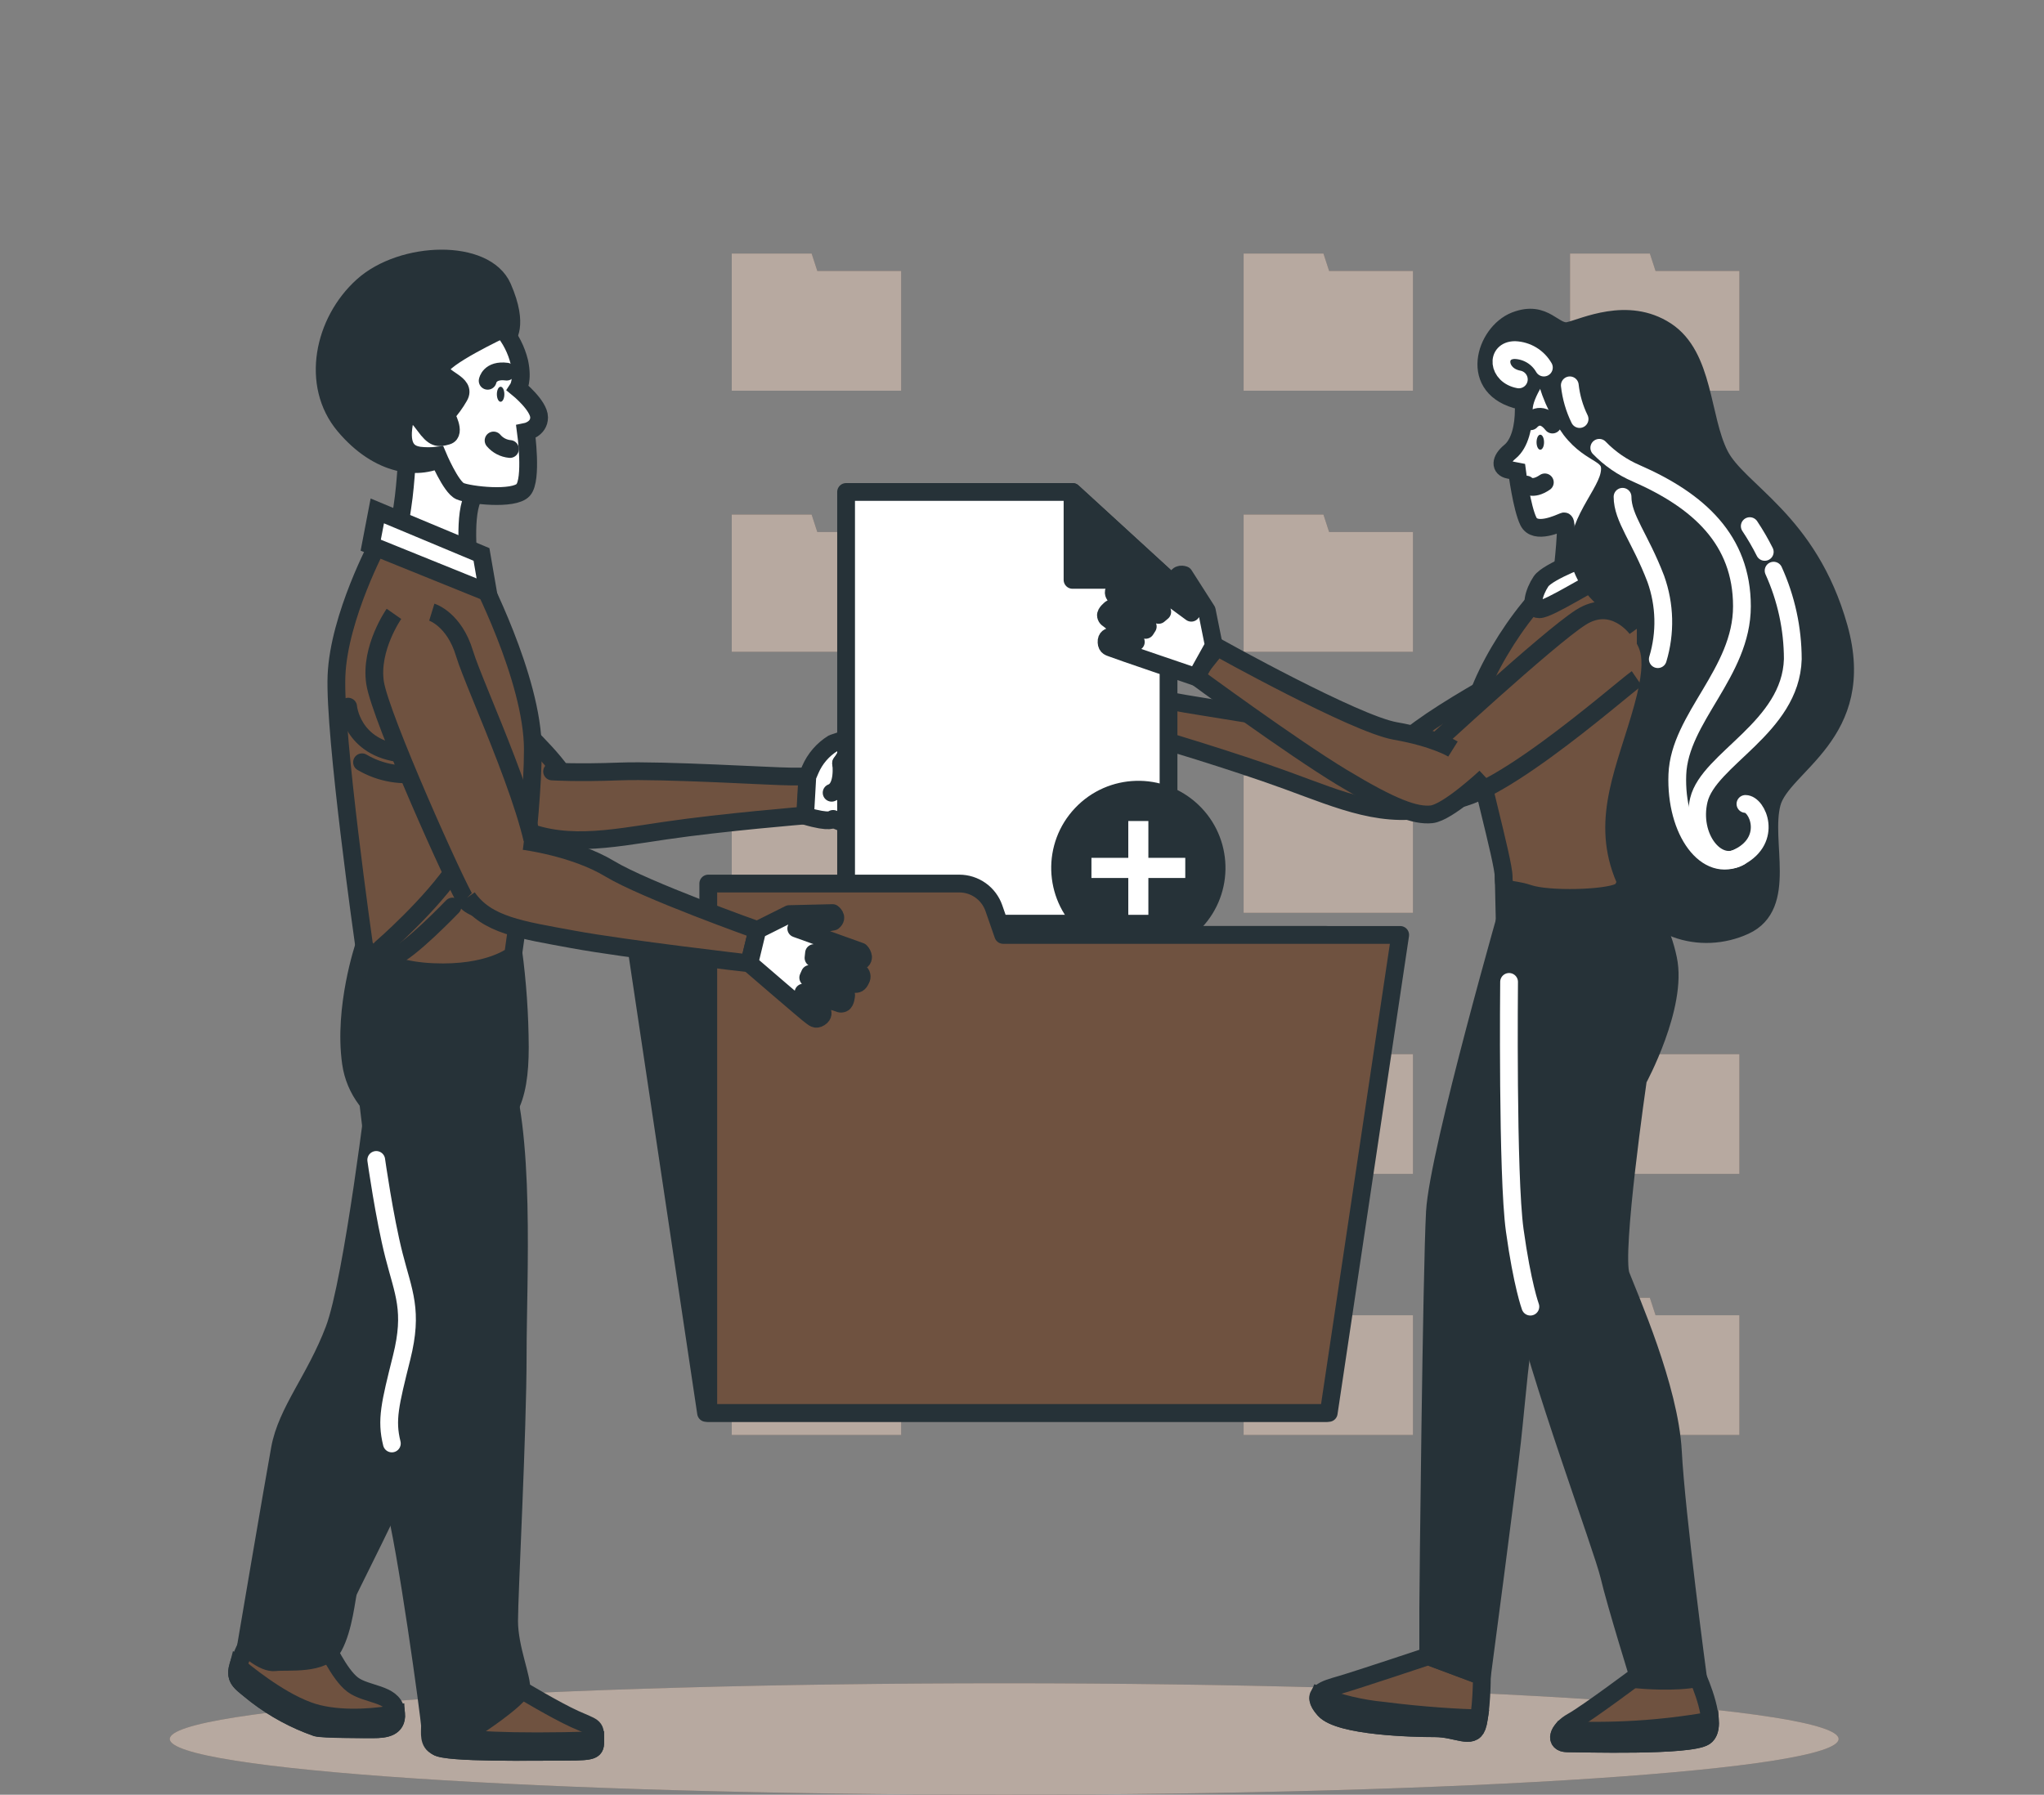 <svg width="115" height="101" viewBox="0 0 115 101" fill="none" xmlns="http://www.w3.org/2000/svg">
<rect x="0" y="0" width="115" height="101" fill="#808080" stroke="none"/>
<path d="M56.498 101C82.426 101 103.444 99.596 103.444 97.864C103.444 96.132 82.426 94.728 56.498 94.728C30.57 94.728 9.552 96.132 9.552 97.864C9.552 99.596 30.57 101 56.498 101Z" fill="#6F5240"/>
<path opacity="0.5" d="M56.498 101C82.426 101 103.444 99.596 103.444 97.864C103.444 96.132 82.426 94.728 56.498 94.728C30.57 94.728 9.552 96.132 9.552 97.864C9.552 99.596 30.57 101 56.498 101Z" fill="white"/>
<path d="M45.664 14.269H41.17V15.249V21.008V21.988H50.701V15.249H45.983L45.664 14.269Z" fill="#6F5240"/>
<path d="M45.664 28.96H41.17V29.941V35.699V36.679H50.701V29.941H45.983L45.664 28.96Z" fill="#6F5240"/>
<path d="M45.664 43.652H41.17V44.632V50.391V51.371H50.701V44.632H45.983L45.664 43.652Z" fill="#6F5240"/>
<path d="M45.664 58.343H41.17V59.324V65.082V66.063H50.701V59.324H45.983L45.664 58.343Z" fill="#6F5240"/>
<path d="M45.664 73.035H41.17V74.016V79.774V80.755H50.701V74.016H45.983L45.664 73.035Z" fill="#6F5240"/>
<path d="M74.46 14.269H69.969V15.249V21.008V21.988H79.496V15.249H74.779L74.46 14.269Z" fill="#6F5240"/>
<path d="M93.144 15.249L92.825 14.269H88.334V15.249V21.008V21.988H97.861V15.249H93.144Z" fill="#6F5240"/>
<path d="M74.46 28.96H69.969V29.941V35.699V36.679H79.496V29.941H74.779L74.46 28.96Z" fill="#6F5240"/>
<path d="M92.825 43.652H88.334V44.632V50.391V51.371H97.861V44.632H93.144L92.825 43.652Z" fill="#6F5240"/>
<path d="M92.825 28.96H88.334V29.941V35.699V36.679H97.861V29.941H93.144L92.825 28.96Z" fill="#6F5240"/>
<path d="M74.46 43.652H69.969V44.632V50.391V51.371H79.496V44.632H74.779L74.46 43.652Z" fill="#6F5240"/>
<path d="M74.46 58.343H69.969V59.324V65.082V66.063H79.496V59.324H74.779L74.46 58.343Z" fill="#6F5240"/>
<path d="M92.825 58.343H88.334V59.324V65.082V66.063H97.861V59.324H93.144L92.825 58.343Z" fill="#6F5240"/>
<path d="M74.46 73.035H69.969V74.016V79.774V80.755H79.496V74.016H74.779L74.46 73.035Z" fill="#6F5240"/>
<path d="M92.825 73.035H88.334V74.016V79.774V80.755H97.861V74.016H93.144L92.825 73.035Z" fill="#6F5240"/>
<g opacity="0.5">
<path d="M45.664 14.269H41.17V15.249V21.008V21.988H50.701V15.249H45.983L45.664 14.269Z" fill="white"/>
<path d="M45.664 28.96H41.17V29.941V35.699V36.679H50.701V29.941H45.983L45.664 28.96Z" fill="white"/>
<path d="M45.664 43.652H41.17V44.632V50.391V51.371H50.701V44.632H45.983L45.664 43.652Z" fill="white"/>
<path d="M45.664 58.343H41.17V59.324V65.082V66.063H50.701V59.324H45.983L45.664 58.343Z" fill="white"/>
<path d="M45.664 73.035H41.17V74.016V79.774V80.755H50.701V74.016H45.983L45.664 73.035Z" fill="white"/>
<path d="M74.46 14.269H69.969V15.249V21.008V21.988H79.496V15.249H74.779L74.46 14.269Z" fill="white"/>
<path d="M93.144 15.249L92.825 14.269H88.334V15.249V21.008V21.988H97.861V15.249H93.144Z" fill="white"/>
<path d="M74.46 28.96H69.969V29.941V35.699V36.679H79.496V29.941H74.779L74.46 28.96Z" fill="white"/>
<path d="M92.825 43.652H88.334V44.632V50.391V51.371H97.861V44.632H93.144L92.825 43.652Z" fill="white"/>
<path d="M92.825 28.96H88.334V29.941V35.699V36.679H97.861V29.941H93.144L92.825 28.96Z" fill="white"/>
<path d="M74.46 43.652H69.969V44.632V50.391V51.371H79.496V44.632H74.779L74.46 43.652Z" fill="white"/>
<path d="M74.46 58.343H69.969V59.324V65.082V66.063H79.496V59.324H74.779L74.46 58.343Z" fill="white"/>
<path d="M92.825 58.343H88.334V59.324V65.082V66.063H97.861V59.324H93.144L92.825 58.343Z" fill="white"/>
<path d="M74.46 73.035H69.969V74.016V79.774V80.755H79.496V74.016H74.779L74.46 73.035Z" fill="white"/>
<path d="M92.825 73.035H88.334V74.016V79.774V80.755H97.861V74.016H93.144L92.825 73.035Z" fill="white"/>
</g>
<path d="M20.443 36.229C20.443 36.229 20.155 38.2 21.107 39.547C22.059 40.895 29.002 46.542 29.622 46.868C30.241 47.194 32.905 46.497 32.1 44.345C31.295 42.192 25.447 37.638 24.275 36.405C23.103 35.172 22.011 35.351 22.011 35.351" fill="#6F5240"/>
<path d="M20.443 36.229C20.443 36.229 20.155 38.2 21.107 39.547C22.059 40.895 29.002 46.542 29.622 46.868C30.241 47.194 32.905 46.497 32.1 44.345C31.295 42.192 25.447 37.638 24.275 36.405C23.103 35.172 22.011 35.351 22.011 35.351" stroke="#263238" stroke-miterlimit="10"/>
<path d="M31.062 43.415C31.062 43.415 32.394 43.508 34.866 43.415C37.338 43.322 43.521 43.699 44.473 43.699H45.431L45.338 45.887C45.338 45.887 40.675 46.267 37.443 46.743C34.211 47.219 31.547 47.791 28.884 46.459" fill="#6F5240"/>
<path d="M31.062 43.415C31.062 43.415 32.394 43.508 34.866 43.415C37.338 43.322 43.521 43.699 44.473 43.699H45.431L45.338 45.887C45.338 45.887 40.675 46.267 37.443 46.743C34.211 47.219 31.547 47.791 28.884 46.459" stroke="#263238" stroke-linecap="round" stroke-linejoin="round"/>
<path d="M45.422 43.7L45.588 43.313C45.851 42.699 46.297 42.182 46.865 41.831C47.366 41.685 47.845 41.47 48.287 41.192L48.367 41.145C48.367 41.145 48.961 41.317 48.613 41.783C48.525 41.919 48.404 42.029 48.26 42.103C48.117 42.177 47.956 42.212 47.795 42.205L47.319 42.965L50.593 43.23C50.593 43.23 51.065 43.419 50.685 43.703C50.305 43.987 48.45 43.917 48.45 43.917L50.81 44.332C50.81 44.332 51.078 44.6 50.963 44.827C50.848 45.054 48.373 44.75 48.373 44.75L50.468 45.322C50.553 45.387 50.615 45.478 50.642 45.582C50.669 45.686 50.661 45.795 50.618 45.894C50.545 46.085 50.088 46.009 49.897 45.932C49.705 45.855 48.335 45.629 48.335 45.629L49.858 46.465C49.843 46.556 49.806 46.641 49.751 46.714C49.695 46.787 49.622 46.846 49.539 46.884C49.314 46.947 49.077 46.947 48.852 46.884L46.872 46.085C46.872 46.085 46.767 46.35 45.297 45.913L45.422 43.7Z" fill="white" stroke="#263238" stroke-linecap="round" stroke-linejoin="round"/>
<path d="M47.325 42.94C47.325 42.94 47.514 44.345 46.789 44.613Z" fill="white"/>
<path d="M47.325 42.94C47.325 42.94 47.514 44.345 46.789 44.613" stroke="#263238" stroke-linecap="round" stroke-linejoin="round"/>
<path d="M91.196 37.092C91.196 37.092 91.075 39.078 89.867 40.206C88.66 41.333 80.714 45.44 80.04 45.635C79.366 45.83 76.9 44.604 78.124 42.662C79.347 40.72 86.006 37.456 87.405 36.482C88.804 35.508 89.835 35.91 89.835 35.91" fill="#6F5240"/>
<path d="M91.196 37.092C91.196 37.092 91.075 39.078 89.867 40.206C88.66 41.333 80.714 45.44 80.04 45.635C79.366 45.83 76.9 44.604 78.124 42.662C79.347 40.72 86.006 37.456 87.405 36.482C88.804 35.508 89.835 35.91 89.835 35.91" stroke="#263238" stroke-miterlimit="10"/>
<path d="M79.321 41.962C79.321 41.962 77.999 41.783 75.597 41.186C73.195 40.589 67.066 39.701 66.133 39.506L65.204 39.311L64.85 41.473C64.85 41.473 69.321 42.795 72.403 43.923C75.485 45.05 77.963 46.159 80.841 45.389" fill="#6F5240"/>
<path d="M79.321 41.962C79.321 41.962 77.999 41.783 75.597 41.186C73.195 40.589 67.066 39.701 66.133 39.506L65.204 39.311L64.85 41.473C64.85 41.473 69.321 42.795 72.403 43.923C75.485 45.05 77.963 46.159 80.841 45.389" stroke="#263238" stroke-linecap="round" stroke-linejoin="round"/>
<path d="M65.204 39.308L65.121 38.896C64.986 38.24 64.652 37.642 64.163 37.184C63.703 36.934 63.278 36.622 62.902 36.258L62.838 36.194C62.838 36.194 62.218 36.242 62.471 36.756C62.528 36.907 62.624 37.039 62.749 37.141C62.874 37.242 63.023 37.309 63.183 37.334L63.502 38.177L60.244 37.768C60.244 37.768 59.74 37.858 60.056 38.212C60.372 38.567 62.193 38.873 62.193 38.873L59.797 38.803C59.797 38.803 59.478 39.008 59.545 39.257C59.612 39.506 62.1 39.71 62.1 39.71L59.934 39.841C59.838 39.887 59.759 39.963 59.71 40.059C59.662 40.154 59.646 40.263 59.666 40.368C59.705 40.573 60.168 40.589 60.369 40.553C60.57 40.518 61.966 40.576 61.966 40.576L60.302 41.084C60.297 41.174 60.315 41.264 60.352 41.346C60.389 41.428 60.445 41.5 60.516 41.556C60.722 41.663 60.954 41.712 61.187 41.697L63.288 41.317C63.288 41.317 63.339 41.598 64.866 41.47L65.204 39.308Z" fill="white" stroke="#263238" stroke-linecap="round" stroke-linejoin="round"/>
<path d="M63.496 38.177C63.496 38.177 63.026 39.516 63.678 39.924Z" fill="white"/>
<path d="M63.496 38.177C63.496 38.177 63.026 39.516 63.678 39.924" stroke="#263238" stroke-linecap="round" stroke-linejoin="round"/>
<path d="M65.744 51.981H47.603V27.686H60.343L65.744 32.633V51.981Z" fill="white" stroke="#263238" stroke-linecap="round" stroke-linejoin="round"/>
<path d="M60.343 27.686V32.633H65.744L60.343 27.686Z" fill="#263238" stroke="#263238" stroke-linecap="round" stroke-linejoin="round"/>
<path d="M67.609 52.211C69.469 50.243 69.381 47.14 67.413 45.28C65.445 43.421 62.343 43.508 60.483 45.476C58.623 47.444 58.711 50.547 60.679 52.407C62.647 54.266 65.75 54.179 67.609 52.211Z" fill="#263238"/>
<path d="M66.686 48.276H64.61V46.204H63.48V48.276H61.407V49.41H63.48V51.483H64.61V49.41H66.686V48.276Z" fill="white"/>
<path d="M74.629 79.515H39.724L35.7 52.613H74.629V79.515Z" fill="#263238" stroke="#263238" stroke-linecap="round" stroke-linejoin="round"/>
<path d="M56.441 52.614L55.917 51.106C55.776 50.702 55.514 50.352 55.165 50.104C54.816 49.856 54.399 49.723 53.972 49.723H39.849V79.515H74.757L78.778 52.614H56.441Z" fill="#6F5240" stroke="#263238" stroke-linecap="round" stroke-linejoin="round"/>
<path d="M18.293 92.482C18.293 92.482 19.069 94.223 19.842 94.804C20.615 95.385 22.078 95.289 22.263 96.257C22.448 97.225 21.682 97.321 21.005 97.321C20.328 97.321 18.197 97.321 17.811 97.225C16.59 96.797 15.446 96.175 14.422 95.385C13.263 94.427 12.972 94.513 13.844 92.674C14.716 90.834 18.293 92.482 18.293 92.482Z" fill="#6F5240" stroke="#263238" stroke-miterlimit="10"/>
<path d="M22.289 96.443C21.35 96.609 19.51 96.835 17.891 96.443C16.271 96.05 14.358 94.593 13.391 93.795C13.19 94.549 13.57 94.686 14.422 95.392C15.447 96.176 16.591 96.792 17.811 97.216C18.197 97.311 20.328 97.311 21.005 97.311C21.682 97.311 22.349 97.235 22.289 96.443Z" fill="white" stroke="#263238" stroke-miterlimit="10"/>
<path d="M21.196 60.87C21.196 60.87 19.868 72.016 18.804 74.823C17.741 77.631 16.137 79.407 15.751 81.531C15.364 83.654 13.835 92.671 13.835 92.671C13.835 92.671 14.793 93.629 15.479 93.543C16.166 93.456 18.188 93.737 18.769 92.671C19.35 91.604 19.494 89.879 19.59 89.589C19.686 89.298 23.742 81.451 24.722 78.353C25.703 75.255 28.807 62.46 28.711 60.911" fill="#263238"/>
<path d="M21.196 60.87C21.196 60.87 19.868 72.016 18.804 74.823C17.741 77.631 16.137 79.407 15.751 81.531C15.364 83.654 13.835 92.671 13.835 92.671C13.835 92.671 14.793 93.629 15.479 93.543C16.166 93.456 18.188 93.737 18.769 92.671C19.35 91.604 19.494 89.879 19.59 89.589C19.686 89.298 23.742 81.451 24.722 78.353C25.703 75.255 28.807 62.46 28.711 60.911" stroke="#263238" stroke-miterlimit="10"/>
<path d="M20.488 53.224C20.488 53.224 19.303 56.708 19.747 59.822C20.191 62.936 23.678 64.495 26.134 64.047C28.59 63.6 29.248 61.898 29.248 58.937C29.24 57.105 29.113 55.276 28.868 53.46C26.129 54.336 23.173 54.252 20.488 53.224Z" fill="#263238" stroke="#263238" stroke-miterlimit="10"/>
<path d="M21.305 30.535C21.305 30.535 19.069 34.687 18.932 38.021C18.794 41.355 20.487 53.224 20.487 53.224C20.487 53.224 21.155 54.559 24.345 54.706C27.536 54.852 28.868 53.747 28.868 53.747C28.868 53.747 29.979 46.184 29.979 42.179C29.979 38.174 26.865 32.243 26.865 32.243L21.305 30.535Z" fill="#6F5240" stroke="#263238" stroke-miterlimit="10"/>
<path d="M19.587 39.768C19.587 39.768 19.782 42.115 22.621 42.409" stroke="#263238" stroke-linecap="round" stroke-linejoin="round"/>
<path d="M20.369 42.898C21.404 43.508 22.627 43.717 23.806 43.486" stroke="#263238" stroke-linecap="round" stroke-linejoin="round"/>
<path d="M21.446 53.364C21.446 53.364 24.282 50.921 25.751 48.669" stroke="#263238" stroke-linecap="round" stroke-linejoin="round"/>
<path d="M25.457 51.017C25.457 51.017 23.01 53.572 22.129 53.856" stroke="#263238" stroke-linecap="round" stroke-linejoin="round"/>
<path d="M22.934 25.035C22.934 25.035 22.86 27.111 22.64 28.519C22.419 29.928 22.343 30.522 22.343 30.522L26.421 32.077C26.421 32.077 26.048 29.26 26.568 28.072C26.862 27.438 27.062 26.764 27.162 26.073C27.162 26.073 25.827 22.809 24.419 22.585C23.01 22.361 22.934 25.035 22.934 25.035Z" fill="white" stroke="#263238" stroke-miterlimit="10"/>
<path d="M28.497 19.04C28.497 19.04 29.238 18.372 28.274 16.166C27.309 13.959 22.64 14.09 20.414 16.089C18.188 18.088 17.447 21.653 19.376 23.949C21.305 26.245 23.601 26.546 25.086 25.654C26.572 24.763 26.715 23.061 26.715 22.393C26.715 21.726 26.198 20.094 26.939 19.65C27.422 19.363 27.948 19.157 28.497 19.04Z" fill="#263238" stroke="#263238" stroke-miterlimit="10"/>
<path d="M20.858 30.681L27.46 33.352L27.089 31.202L21.228 28.752L20.858 30.681Z" fill="white" stroke="#263238" stroke-miterlimit="10"/>
<path d="M29.328 95.094C29.328 95.094 31.263 96.257 32.327 96.739C33.39 97.222 33.489 97.126 33.489 97.803C33.489 98.48 33.585 98.579 31.841 98.579C30.098 98.579 25.067 98.675 24.585 98.288C24.103 97.902 28.651 94.804 29.328 95.094Z" fill="#6F5240" stroke="#263238" stroke-miterlimit="10"/>
<path d="M31.841 98.579C33.473 98.579 33.492 98.493 33.489 97.94C28.529 98.09 26.112 97.902 24.936 97.685C24.617 97.982 24.473 98.212 24.585 98.301C25.083 98.675 30.101 98.579 31.841 98.579Z" fill="white" stroke="#263238" stroke-miterlimit="10"/>
<path d="M28.277 18.52C28.277 18.52 24.793 20.152 24.793 20.755C24.793 21.359 26.275 21.57 25.831 22.314C25.62 22.683 25.369 23.028 25.083 23.342C25.083 23.342 25.674 24.38 25.157 24.527C24.639 24.674 24.416 24.674 23.879 23.933C23.343 23.192 22.841 22.822 22.694 24.083C22.547 25.345 23.138 25.565 23.582 25.639C23.927 25.68 24.275 25.68 24.62 25.639C24.62 25.639 25.364 27.418 25.882 27.641C26.399 27.865 28.922 28.162 29.44 27.568C29.957 26.974 29.59 24.304 29.59 24.304C29.59 24.304 30.331 24.157 30.331 23.489C30.331 22.822 29.146 21.857 29.146 21.857C29.146 21.857 29.44 21.413 29.219 20.375C29.052 19.692 28.73 19.057 28.277 18.52Z" fill="white" stroke="#263238" stroke-miterlimit="10"/>
<path d="M28.376 22.186C28.376 22.419 28.284 22.61 28.165 22.61C28.047 22.61 27.955 22.419 27.955 22.186C27.955 21.953 28.047 21.764 28.165 21.764C28.284 21.764 28.376 21.953 28.376 22.186Z" fill="#263238"/>
<path d="M27.437 21.429C27.437 21.429 27.546 20.79 28.507 20.915" stroke="#263238" stroke-linecap="round" stroke-linejoin="round"/>
<path d="M28.692 25.268C28.334 25.236 28.002 25.064 27.77 24.789" stroke="#263238" stroke-linecap="round" stroke-linejoin="round"/>
<path d="M20.612 61.061C20.612 61.061 21.289 67.74 22.158 70.643C23.026 73.546 23.03 74.795 22.739 77.321C22.448 79.847 21.48 82.16 22.158 84.482C22.835 86.803 24.192 96.74 24.192 97.126C24.192 97.512 24.093 98.084 24.579 98.288C25.064 98.493 29.222 95.676 29.321 95.095C29.42 94.513 28.644 92.773 28.644 91.224C28.644 89.675 29.127 80.611 29.127 76.257C29.127 71.904 29.612 63.578 28.063 59.707" fill="#263238"/>
<path d="M20.612 61.061C20.612 61.061 21.289 67.74 22.158 70.643C23.026 73.546 23.03 74.795 22.739 77.321C22.448 79.847 21.48 82.16 22.158 84.482C22.835 86.803 24.192 96.74 24.192 97.126C24.192 97.512 24.093 98.084 24.579 98.288C25.064 98.493 29.222 95.676 29.321 95.095C29.42 94.513 28.644 92.773 28.644 91.224C28.644 89.675 29.127 80.611 29.127 76.257C29.127 71.904 29.612 63.578 28.063 59.707" stroke="#263238" stroke-miterlimit="10"/>
<path d="M21.168 65.277C21.168 65.277 21.625 68.525 22.164 70.642C22.704 72.76 23.257 73.753 22.599 76.391C21.941 79.029 21.717 79.905 22.046 81.233" stroke="white" stroke-linecap="round" stroke-linejoin="round"/>
<path d="M80.356 93.204C80.356 93.204 76.396 94.526 75.453 94.801C74.511 95.076 73.662 95.274 74.511 96.216C75.361 97.158 79.51 97.254 80.733 97.254C81.956 97.254 82.809 97.912 83.09 97.158C83.371 96.404 83.374 94.328 83.374 94.328L80.356 93.204Z" fill="#6F5240" stroke="#263238" stroke-miterlimit="10"/>
<path d="M83.211 96.707C82.157 96.675 80.168 96.576 77.814 96.273C76.577 96.154 75.363 95.866 74.205 95.417C74.119 95.605 74.205 95.858 74.524 96.222C75.374 97.164 79.522 97.26 80.746 97.26C81.969 97.26 82.822 97.918 83.103 97.164C83.153 97.015 83.189 96.863 83.211 96.707Z" fill="white" stroke="#263238" stroke-miterlimit="10"/>
<path d="M92.33 94.147C92.33 94.147 89.312 96.411 88.465 96.88C87.619 97.35 87.427 98.107 88.181 98.107C88.935 98.107 95.064 98.295 95.913 97.73C96.763 97.165 95.536 94.431 95.536 94.431C95.536 94.431 93.272 94.147 92.33 94.147Z" fill="#6F5240" stroke="#263238" stroke-miterlimit="10"/>
<path d="M95.913 97.73C96.153 97.57 96.232 97.234 96.207 96.838C93.467 97.321 90.681 97.492 87.903 97.349C87.603 97.736 87.663 98.106 88.193 98.106C88.934 98.106 95.063 98.295 95.913 97.73Z" fill="white" stroke="#263238" stroke-miterlimit="10"/>
<path d="M85.07 50.384C85.07 50.384 80.918 64.808 80.732 68.203C80.547 71.598 80.356 89.624 80.356 90.47V93.204L83.374 94.335C83.374 94.335 84.788 83.664 85.07 81.119C85.351 78.573 85.542 75.743 85.919 74.412C86.296 73.08 87.05 67.704 87.334 66.587C87.618 65.469 88.276 60.742 88.088 55.367C87.899 49.992 85.731 49.062 85.07 50.384Z" fill="#263238" stroke="#263238" stroke-miterlimit="10"/>
<path d="M84.601 49.346C84.601 49.346 84.693 53.588 84.789 57.736C84.885 61.885 84.601 68.203 85.543 72.728C86.485 77.254 90.161 87.078 90.538 88.678C90.915 90.278 92.237 94.526 92.237 94.526C92.237 94.526 94.31 94.715 95.536 94.43C95.536 94.43 94.31 85.267 94.121 81.684C93.933 78.1 91.668 73.009 91.199 71.783C90.73 70.556 92.154 60.755 92.154 60.755C92.154 60.755 94.415 56.603 93.85 53.965C93.528 52.406 92.777 50.967 91.681 49.812C91.681 49.812 86.012 50.585 84.601 49.346Z" fill="#263238" stroke="#263238" stroke-miterlimit="10"/>
<path d="M84.904 55.258C84.904 55.258 84.795 66.156 85.223 69.238C85.651 72.32 86.102 73.533 86.102 73.533" stroke="white" stroke-linecap="round" stroke-linejoin="round"/>
<path d="M91.48 31.422C91.48 31.422 90.349 30.576 87.9 32.381C85.45 34.185 82.62 39.072 82.809 40.959C82.997 42.847 84.6 48.407 84.6 49.349C84.6 50.292 84.882 49.915 86.012 50.292C87.143 50.668 90.349 50.576 91.103 50.199C91.857 49.822 91.48 47.369 91.668 45.296C91.857 43.224 93.083 39.167 92.991 36.245C92.898 33.323 91.857 31.809 91.48 31.422Z" fill="#6F5240" stroke="#263238" stroke-miterlimit="10"/>
<path d="M86.862 20.685C86.862 20.685 85.731 22.099 85.731 23.042C85.731 23.984 85.52 24.958 84.955 25.421C84.39 25.884 84.409 26.341 84.882 26.437L85.354 26.529C85.354 26.529 85.619 28.586 85.993 29.343C86.367 30.1 87.708 29.452 87.989 29.343C88.27 29.235 87.897 32.077 87.897 32.361C87.897 32.645 90.723 32.265 91.09 32.265C91.458 32.265 91.279 28.87 91.656 27.836C92.033 26.801 93.253 25.479 91.751 23.214C90.25 20.95 87.711 19.081 86.862 20.685Z" fill="white" stroke="#263238" stroke-miterlimit="10"/>
<path d="M86.45 24.888C86.45 25.121 86.542 25.309 86.66 25.309C86.779 25.309 86.871 25.121 86.871 24.888C86.871 24.654 86.779 24.463 86.66 24.463C86.542 24.463 86.45 24.654 86.45 24.888Z" fill="#263238"/>
<path d="M85.874 27.271C85.874 27.271 86.194 27.638 86.916 27.146" stroke="#263238" stroke-linecap="round" stroke-linejoin="round"/>
<path d="M86.121 23.706C86.121 23.706 86.67 23.032 87.344 23.892" stroke="#263238" stroke-linecap="round" stroke-linejoin="round"/>
<path d="M89.538 31.256C89.538 31.256 87.092 32.135 86.699 32.722C86.306 33.31 86.015 34.287 86.603 34.287C87.191 34.287 89.73 32.579 90.416 32.429C91.103 32.279 90.416 30.375 89.538 31.256Z" fill="white" stroke="#263238" stroke-miterlimit="10"/>
<path d="M86.862 20.685C87.095 21.946 87.611 23.138 88.369 24.173C89.596 25.77 90.822 25.399 90.538 26.728C90.254 28.056 88.181 29.922 89.03 32.01C89.88 34.099 91.764 34.46 92.141 35.309C92.518 36.159 93.368 36.44 92.425 39.835C91.483 43.23 90.068 45.961 91.291 49.168C92.515 52.374 95.725 53.221 98.174 52.09C100.624 50.959 99.116 47.376 99.685 45.207C100.253 43.039 105.153 41.343 103.454 35.306C101.755 29.27 97.797 27.67 96.747 25.594C95.696 23.518 95.9 20.033 93.732 18.619C91.563 17.204 89.11 18.43 88.264 18.619C87.417 18.807 86.942 17.392 85.246 18.053C83.55 18.714 82.537 21.886 85.565 22.55C85.883 21.856 86.322 21.224 86.862 20.685Z" fill="#263238" stroke="#263238" stroke-miterlimit="10"/>
<path d="M89.979 25.201C90.57 25.814 91.278 26.302 92.061 26.638C95.575 28.177 98.005 30.381 98.005 34.121C98.005 37.861 94.492 40.397 94.371 43.591C94.249 46.785 96.022 49.202 97.884 48.212C99.746 47.222 98.877 45.242 98.203 45.242" stroke="white" stroke-linecap="round" stroke-linejoin="round"/>
<path d="M88.321 21.685C88.394 22.344 88.579 22.986 88.871 23.582" stroke="white" stroke-linecap="round" stroke-linejoin="round"/>
<path d="M99.787 32.115C100.496 33.679 100.865 35.377 100.867 37.094C100.755 40.946 96.133 42.709 95.581 45.022C95.086 47.101 96.574 48.982 97.893 48.215" stroke="white" stroke-linecap="round" stroke-linejoin="round"/>
<path d="M98.446 29.608C98.757 30.074 99.038 30.558 99.289 31.058" stroke="white" stroke-linecap="round" stroke-linejoin="round"/>
<path d="M93.272 37.095C93.718 35.617 93.679 34.035 93.16 32.582C92.278 30.269 91.288 29.168 91.288 27.957" stroke="white" stroke-linecap="round" stroke-linejoin="round"/>
<path d="M86.862 20.685C86.696 20.397 86.46 20.155 86.176 19.983C85.891 19.811 85.568 19.714 85.236 19.701C84.134 19.701 84.243 21.132 85.453 21.352" stroke="white" stroke-linecap="round" stroke-linejoin="round"/>
<path d="M22.164 34.546C22.164 34.546 20.81 36.481 21.101 38.417C21.391 40.352 25.747 50.03 26.23 50.707C26.712 51.384 29.906 52.064 30.197 49.353C30.487 46.641 26.715 38.708 26.134 36.772C25.553 34.837 24.294 34.45 24.294 34.45" fill="#6F5240"/>
<path d="M22.164 34.546C22.164 34.546 20.81 36.481 21.101 38.417C21.391 40.352 25.747 50.03 26.23 50.707C26.712 51.384 29.906 52.064 30.197 49.353C30.487 46.641 26.715 38.708 26.134 36.772C25.553 34.837 24.294 34.45 24.294 34.45" stroke="#263238" stroke-miterlimit="10"/>
<path d="M29.478 47.328C29.478 47.328 32.314 47.688 34.301 48.889C36.287 50.09 42.605 52.339 42.605 52.339L42.151 54.214C42.151 54.214 35.198 53.412 32.25 52.869C29.302 52.326 27.389 52.067 26.3 50.502" fill="#6F5240"/>
<path d="M29.478 47.328C29.478 47.328 32.314 47.688 34.301 48.889C36.287 50.09 42.605 52.339 42.605 52.339L42.151 54.214C42.151 54.214 35.198 53.412 32.25 52.869C29.302 52.326 27.389 52.067 26.3 50.502" stroke="#263238" stroke-miterlimit="10"/>
<path d="M48.351 54.715L45.77 53.907L45.799 53.635C45.799 53.635 47.999 54.06 48.239 54.089C48.478 54.118 48.558 53.999 48.558 53.849C48.542 53.736 48.49 53.63 48.408 53.549L44.799 52.252L46.872 51.863C47.172 51.623 46.84 51.384 46.84 51.384L44.406 51.441L42.611 52.339L42.158 54.214C42.158 54.214 45.489 57.088 45.639 57.181C45.789 57.273 45.879 57.42 46.118 57.27C46.358 57.12 46.268 56.951 46.268 56.951L45.205 55.858L47.038 56.398C47.245 56.459 47.277 56.52 47.428 56.459C47.578 56.398 47.606 56.008 47.606 56.008L45.473 55.018L45.566 54.808C45.566 54.808 47.932 55.376 48.079 55.376C48.226 55.376 48.319 55.376 48.44 55.108C48.478 55.043 48.49 54.967 48.473 54.894C48.457 54.821 48.413 54.757 48.351 54.715Z" fill="white" stroke="#263238" stroke-linecap="round" stroke-linejoin="round"/>
<path d="M92.093 35.383C92.093 35.383 90.784 33.566 88.938 34.744C87.091 35.923 80.397 42.125 80.397 42.125C80.397 42.125 79.043 43.722 81.036 44.891C83.029 46.06 91.205 38.791 92.09 38.184" fill="#6F5240"/>
<path d="M92.093 35.383C92.093 35.383 90.784 33.566 88.938 34.744C87.091 35.923 80.397 42.125 80.397 42.125C80.397 42.125 79.043 43.722 81.036 44.891C83.029 46.06 91.205 38.791 92.09 38.184" stroke="#263238" stroke-miterlimit="10"/>
<path d="M81.748 42.154C81.748 42.154 80.755 41.531 78.497 41.135C76.239 40.739 68.481 36.417 68.481 36.417L67.204 38.014C67.204 38.014 72.662 42.029 75.508 43.747C78.353 45.466 79.624 45.919 80.538 45.827C81.451 45.734 83.582 43.738 83.582 43.738" fill="#6F5240"/>
<path d="M81.748 42.154C81.748 42.154 80.755 41.531 78.497 41.135C76.239 40.739 68.481 36.417 68.481 36.417L67.204 38.014C67.204 38.014 72.662 42.029 75.508 43.747C78.353 45.466 79.624 45.919 80.538 45.827C81.451 45.734 83.582 43.738 83.582 43.738" stroke="#263238" stroke-miterlimit="10"/>
<path d="M63.125 32.959L65.188 34.604L65.39 34.434C65.39 34.434 63.85 32.889 63.697 32.71C63.544 32.531 63.588 32.39 63.697 32.31C63.796 32.264 63.908 32.249 64.016 32.269L67.025 34.482L66.214 32.595C66.246 32.221 66.619 32.358 66.619 32.358L67.897 34.358L68.293 36.325L67.303 38.104C67.303 38.104 62.745 36.555 62.592 36.485C62.438 36.414 62.272 36.421 62.257 36.143C62.24 35.865 62.442 35.843 62.442 35.843L63.904 36.127L62.486 34.936C62.324 34.798 62.26 34.808 62.224 34.651C62.189 34.495 62.493 34.262 62.493 34.262L64.454 35.447L64.575 35.258C64.575 35.258 62.822 33.661 62.739 33.531C62.656 33.4 62.608 33.336 62.761 33.093C62.793 33.028 62.849 32.978 62.916 32.953C62.984 32.928 63.059 32.93 63.125 32.959Z" fill="white" stroke="#263238" stroke-linecap="round" stroke-linejoin="round"/>
</svg>
